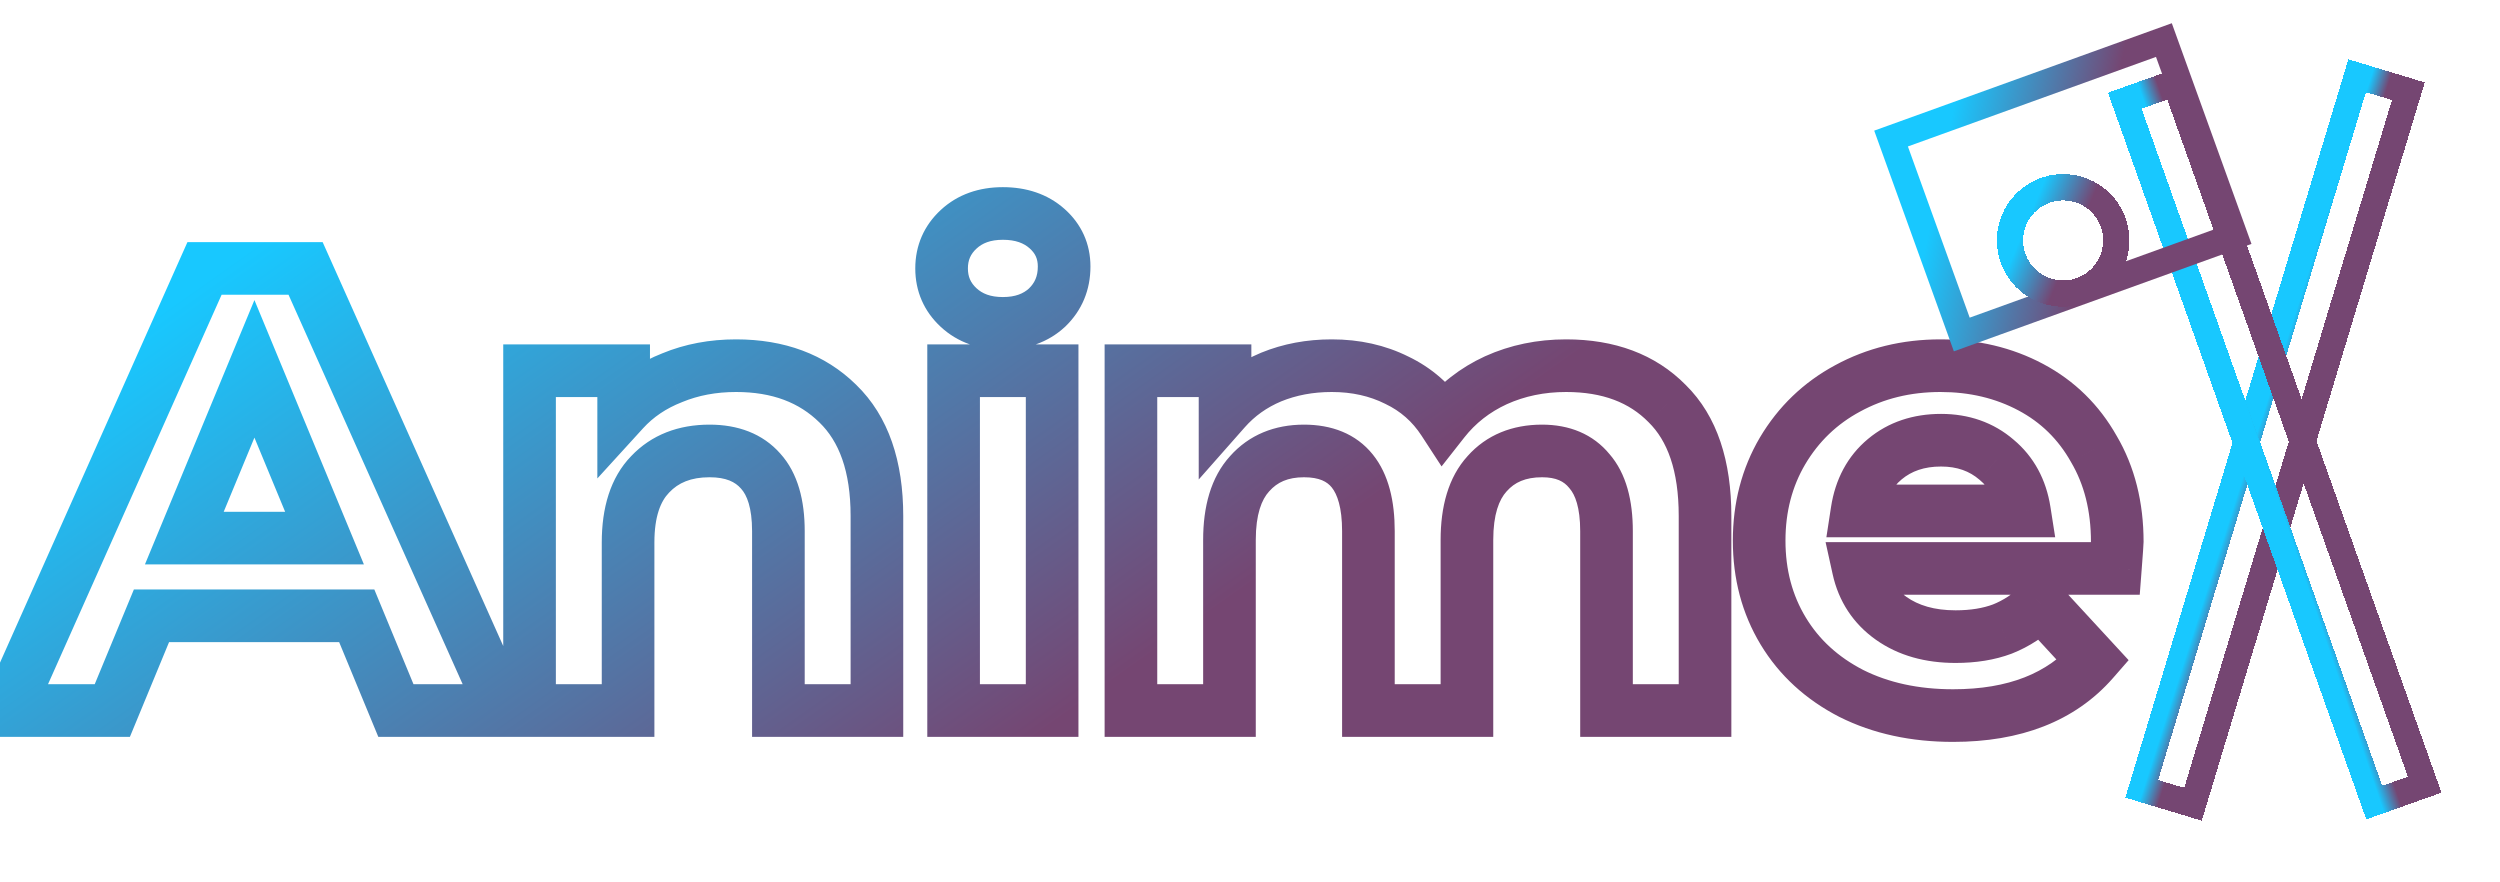<svg width="190" height="67" viewBox="0 0 190 67" fill="none" xmlns="http://www.w3.org/2000/svg">
<path d="M27.112 46.8L28.96 46.036L28.449 44.8H27.112V46.8ZM11.512 46.8V44.8H10.175L9.664 46.036L11.512 46.8ZM8.536 54V56H9.873L10.384 54.764L8.536 54ZM0.568 54L-1.259 53.186L-2.513 56H0.568V54ZM15.544 20.4V18.4H14.246L13.717 19.586L15.544 20.4ZM23.224 20.4L25.05 19.584L24.52 18.4H23.224V20.4ZM38.248 54V56H41.333L40.074 53.184L38.248 54ZM30.088 54L28.24 54.764L28.751 56H30.088V54ZM24.664 40.896V42.896H27.657L26.512 40.131L24.664 40.896ZM19.336 28.032L21.184 27.267L19.336 22.805L17.488 27.267L19.336 28.032ZM14.008 40.896L12.16 40.131L11.015 42.896H14.008V40.896ZM27.112 44.8H11.512V48.8H27.112V44.8ZM9.664 46.036L6.688 53.236L10.384 54.764L13.36 47.564L9.664 46.036ZM8.536 52H0.568V56H8.536V52ZM2.395 54.814L17.371 21.214L13.717 19.586L-1.259 53.186L2.395 54.814ZM15.544 22.4H23.224V18.4H15.544V22.4ZM21.398 21.216L36.422 54.816L40.074 53.184L25.05 19.584L21.398 21.216ZM38.248 52H30.088V56H38.248V52ZM31.936 53.236L28.96 46.036L25.264 47.564L28.24 54.764L31.936 53.236ZM26.512 40.131L21.184 27.267L17.488 28.797L22.816 41.661L26.512 40.131ZM17.488 27.267L12.16 40.131L15.856 41.661L21.184 28.797L17.488 27.267ZM14.008 42.896H24.664V38.896H14.008V42.896ZM63.67 30.672L62.267 32.098L62.273 32.103L62.279 32.109L63.67 30.672ZM66.646 54V56H68.646V54H66.646ZM59.158 54H57.158V56H59.158V54ZM57.814 35.808L56.309 37.125L56.319 37.137L56.33 37.149L57.814 35.808ZM49.414 36.048L50.848 37.442L50.858 37.432L50.867 37.422L49.414 36.048ZM47.734 54V56H49.734V54H47.734ZM40.246 54H38.246V56H40.246V54ZM40.246 28.176V26.176H38.246V28.176H40.246ZM47.398 28.176H49.398V26.176H47.398V28.176ZM47.398 31.2H45.398V36.362L48.876 32.547L47.398 31.2ZM51.094 28.704L51.823 30.567L51.84 30.56L51.858 30.552L51.094 28.704ZM55.942 29.792C58.713 29.792 60.752 30.608 62.267 32.098L65.073 29.246C62.684 26.896 59.571 25.792 55.942 25.792V29.792ZM62.279 32.109C63.748 33.53 64.646 35.777 64.646 39.216H68.646C68.646 35.103 67.56 31.654 65.061 29.235L62.279 32.109ZM64.646 39.216V54H68.646V39.216H64.646ZM66.646 52H59.158V56H66.646V52ZM61.158 54V40.368H57.158V54H61.158ZM61.158 40.368C61.158 38.079 60.664 35.98 59.298 34.467L56.33 37.149C56.756 37.62 57.158 38.561 57.158 40.368H61.158ZM59.319 34.491C57.953 32.929 56.045 32.272 53.926 32.272V36.272C55.199 36.272 55.883 36.639 56.309 37.125L59.319 34.491ZM53.926 32.272C51.583 32.272 49.52 33.026 47.961 34.674L50.867 37.422C51.548 36.702 52.493 36.272 53.926 36.272V32.272ZM47.98 34.654C46.365 36.315 45.734 38.634 45.734 41.232H49.734C49.734 39.222 50.223 38.085 50.848 37.442L47.98 34.654ZM45.734 41.232V54H49.734V41.232H45.734ZM47.734 52H40.246V56H47.734V52ZM42.246 54V28.176H38.246V54H42.246ZM40.246 30.176H47.398V26.176H40.246V30.176ZM45.398 28.176V31.2H49.398V28.176H45.398ZM48.876 32.547C49.646 31.703 50.615 31.039 51.823 30.567L50.365 26.841C48.629 27.521 47.134 28.521 45.92 29.852L48.876 32.547ZM51.858 30.552C53.063 30.055 54.416 29.792 55.942 29.792V25.792C53.948 25.792 52.069 26.137 50.331 26.855L51.858 30.552ZM72.474 28.176V26.176H70.474V28.176H72.474ZM79.962 28.176H81.962V26.176H79.962V28.176ZM79.962 54V56H81.962V54H79.962ZM72.474 54H70.474V56H72.474V54ZM72.858 23.376L71.499 24.843V24.843L72.858 23.376ZM72.858 17.424L74.216 18.892V18.892L72.858 17.424ZM79.578 17.376L78.249 18.871V18.871L79.578 17.376ZM79.578 23.376L80.936 24.843L80.951 24.83L80.965 24.817L79.578 23.376ZM72.474 30.176H79.962V26.176H72.474V30.176ZM77.962 28.176V54H81.962V28.176H77.962ZM79.962 52H72.474V56H79.962V52ZM74.474 54V28.176H70.474V54H74.474ZM76.218 22.576C75.255 22.576 74.649 22.309 74.216 21.909L71.499 24.843C72.794 26.043 74.428 26.576 76.218 26.576V22.576ZM74.216 21.909C73.764 21.489 73.561 21.03 73.561 20.4H69.561C69.561 22.138 70.223 23.663 71.499 24.843L74.216 21.909ZM73.561 20.4C73.561 19.77 73.764 19.311 74.216 18.892L71.499 15.957C70.223 17.137 69.561 18.662 69.561 20.4H73.561ZM74.216 18.892C74.649 18.491 75.255 18.224 76.218 18.224V14.224C74.428 14.224 72.794 14.757 71.499 15.957L74.216 18.892ZM76.218 18.224C77.202 18.224 77.818 18.488 78.249 18.871L80.906 15.881C79.609 14.728 77.985 14.224 76.218 14.224V18.224ZM78.249 18.871C78.688 19.261 78.874 19.677 78.874 20.256H82.874C82.874 18.53 82.195 17.027 80.906 15.881L78.249 18.871ZM78.874 20.256C78.874 20.985 78.645 21.497 78.19 21.935L80.965 24.817C82.238 23.591 82.874 22.023 82.874 20.256H78.874ZM78.219 21.909C77.786 22.309 77.18 22.576 76.218 22.576V26.576C78.007 26.576 79.641 26.043 80.936 24.843L78.219 21.909ZM126.703 30.672L125.277 32.074L125.289 32.086L125.301 32.098L126.703 30.672ZM129.583 54V56H131.583V54H129.583ZM122.095 54H120.095V56H122.095V54ZM120.799 35.808L119.247 37.069L119.268 37.096L119.291 37.122L120.799 35.808ZM113.023 36L114.499 37.349L114.509 37.339L114.518 37.329L113.023 36ZM111.487 54V56H113.487V54H111.487ZM103.999 54H101.999V56H103.999V54ZM94.975 36L96.451 37.349L96.46 37.339L96.47 37.329L94.975 36ZM93.439 54V56H95.439V54H93.439ZM85.951 54H83.951V56H85.951V54ZM85.951 28.176V26.176H83.951V28.176H85.951ZM93.103 28.176H95.103V26.176H93.103V28.176ZM93.103 31.152H91.103V36.441L94.603 32.475L93.103 31.152ZM96.607 28.656L95.85 26.805L95.842 26.808L95.835 26.811L96.607 28.656ZM106.159 28.896L105.265 30.685L105.28 30.693L105.296 30.7L106.159 28.896ZM109.711 32.016L108.035 33.107L109.559 35.447L111.284 33.252L109.711 32.016ZM113.695 28.896L112.873 27.073L112.866 27.076L112.859 27.079L113.695 28.896ZM119.023 29.792C121.834 29.792 123.839 30.612 125.277 32.074L128.129 29.27C125.791 26.892 122.676 25.792 119.023 25.792V29.792ZM125.301 32.098C126.703 33.477 127.583 35.719 127.583 39.216H131.583C131.583 35.097 130.543 31.643 128.105 29.246L125.301 32.098ZM127.583 39.216V54H131.583V39.216H127.583ZM129.583 52H122.095V56H129.583V52ZM124.095 54V40.368H120.095V54H124.095ZM124.095 40.368C124.095 38.094 123.624 36.006 122.307 34.494L119.291 37.122C119.702 37.594 120.095 38.546 120.095 40.368H124.095ZM122.351 34.547C121.066 32.966 119.243 32.272 117.199 32.272V36.272C118.291 36.272 118.868 36.602 119.247 37.069L122.351 34.547ZM117.199 32.272C114.958 32.272 112.988 33.029 111.528 34.671L114.518 37.329C115.106 36.666 115.92 36.272 117.199 36.272V32.272ZM111.547 34.651C110.056 36.281 109.487 38.534 109.487 41.04H113.487C113.487 39.066 113.942 37.959 114.499 37.349L111.547 34.651ZM109.487 41.04V54H113.487V41.04H109.487ZM111.487 52H103.999V56H111.487V52ZM105.999 54V40.368H101.999V54H105.999ZM105.999 40.368C105.999 38.121 105.556 36.065 104.334 34.544C103.045 32.938 101.174 32.272 99.103 32.272V36.272C100.296 36.272 100.873 36.622 101.216 37.048C101.626 37.559 101.999 38.551 101.999 40.368H105.999ZM99.103 32.272C96.881 32.272 94.932 33.038 93.48 34.671L96.47 37.329C97.066 36.658 97.869 36.272 99.103 36.272V32.272ZM93.499 34.651C92.008 36.281 91.439 38.534 91.439 41.04H95.439C95.439 39.066 95.894 37.959 96.451 37.349L93.499 34.651ZM91.439 41.04V54H95.439V41.04H91.439ZM93.439 52H85.951V56H93.439V52ZM87.951 54V28.176H83.951V54H87.951ZM85.951 30.176H93.103V26.176H85.951V30.176ZM91.103 28.176V31.152H95.103V28.176H91.103ZM94.603 32.475C95.357 31.62 96.274 30.964 97.379 30.501L95.835 26.811C94.188 27.5 92.769 28.508 91.603 29.829L94.603 32.475ZM97.364 30.507C98.51 30.038 99.786 29.792 101.215 29.792V25.792C99.316 25.792 97.52 26.122 95.85 26.805L97.364 30.507ZM101.215 29.792C102.763 29.792 104.099 30.102 105.265 30.685L107.053 27.107C105.275 26.218 103.315 25.792 101.215 25.792V29.792ZM105.296 30.7C106.435 31.245 107.338 32.037 108.035 33.107L111.387 30.925C110.292 29.243 108.827 27.955 107.022 27.092L105.296 30.7ZM111.284 33.252C112.138 32.165 113.21 31.321 114.531 30.713L112.859 27.079C110.98 27.943 109.396 29.179 108.138 30.78L111.284 33.252ZM114.517 30.719C115.872 30.108 117.366 29.792 119.023 29.792V25.792C116.84 25.792 114.782 26.212 112.873 27.073L114.517 30.719ZM160.768 43.2V45.2H162.62L162.762 43.353L160.768 43.2ZM141.232 43.2V41.2H138.744L139.279 43.63L141.232 43.2ZM143.728 46.992L144.883 45.359L143.728 46.992ZM152.176 47.808L152.878 49.681L152.894 49.675L152.909 49.669L152.176 47.808ZM155.104 45.888L156.574 44.532L155.188 43.029L153.716 44.448L155.104 45.888ZM159.088 50.208L160.594 51.524L161.775 50.172L160.558 48.852L159.088 50.208ZM140.704 52.704L139.789 54.483L139.799 54.488L139.81 54.493L140.704 52.704ZM135.52 47.952L133.807 48.985L135.52 47.952ZM135.472 34.272L133.752 33.251L133.747 33.259L135.472 34.272ZM140.416 29.52L141.364 31.281L141.374 31.276L140.416 29.52ZM154.336 29.424L155.274 27.658L154.336 29.424ZM159.136 34.128L157.393 35.108L157.402 35.125L157.411 35.141L159.136 34.128ZM143.248 34.896L141.968 33.36L143.248 34.896ZM141.136 38.832L139.159 38.528L138.805 40.832H141.136V38.832ZM153.856 38.832V40.832H156.194L155.832 38.522L153.856 38.832ZM151.744 34.944L150.439 36.459L150.451 36.47L150.464 36.48L151.744 34.944ZM158.912 41.184C158.912 41.131 158.914 41.12 158.907 41.239C158.901 41.327 158.893 41.452 158.881 41.617C158.857 41.948 158.822 42.424 158.774 43.047L162.762 43.353C162.852 42.179 162.912 41.381 162.912 41.184H158.912ZM160.768 41.2H141.232V45.2H160.768V41.2ZM139.279 43.63C139.735 45.706 140.846 47.403 142.573 48.625L144.883 45.359C143.986 44.725 143.433 43.894 143.185 42.77L139.279 43.63ZM142.573 48.625C144.29 49.839 146.349 50.384 148.624 50.384V46.384C146.995 46.384 145.79 46.001 144.883 45.359L142.573 48.625ZM148.624 50.384C150.155 50.384 151.585 50.166 152.878 49.681L151.474 45.935C150.719 46.218 149.781 46.384 148.624 46.384V50.384ZM152.909 49.669C154.232 49.148 155.426 48.356 156.492 47.328L153.716 44.448C152.99 45.148 152.232 45.636 151.443 45.947L152.909 49.669ZM153.634 47.244L157.618 51.564L160.558 48.852L156.574 44.532L153.634 47.244ZM157.582 48.892C155.626 51.132 152.691 52.384 148.432 52.384V56.384C153.517 56.384 157.686 54.852 160.594 51.524L157.582 48.892ZM148.432 52.384C145.78 52.384 143.519 51.875 141.598 50.915L139.81 54.493C142.369 55.773 145.26 56.384 148.432 56.384V52.384ZM141.619 50.925C139.685 49.931 138.243 48.595 137.233 46.919L133.807 48.985C135.229 51.341 137.243 53.173 139.789 54.483L141.619 50.925ZM137.233 46.919C136.221 45.242 135.696 43.317 135.696 41.088H131.696C131.696 43.979 132.387 46.63 133.807 48.985L137.233 46.919ZM135.696 41.088C135.696 38.886 136.207 36.969 137.197 35.285L133.747 33.259C132.369 35.607 131.696 38.234 131.696 41.088H135.696ZM137.192 35.293C138.224 33.554 139.606 32.227 141.364 31.281L139.468 27.759C137.066 29.053 135.152 30.894 133.752 33.251L137.192 35.293ZM141.374 31.276C143.169 30.296 145.188 29.792 147.472 29.792V25.792C144.572 25.792 141.887 26.44 139.458 27.764L141.374 31.276ZM147.472 29.792C149.703 29.792 151.664 30.269 153.398 31.19L155.274 27.658C152.912 26.403 150.297 25.792 147.472 25.792V29.792ZM153.398 31.19C155.103 32.096 156.426 33.389 157.393 35.108L160.879 33.148C159.542 30.771 157.665 28.928 155.274 27.658L153.398 31.19ZM157.411 35.141C158.39 36.806 158.912 38.798 158.912 41.184H162.912C162.912 38.194 162.251 35.482 160.861 33.115L157.411 35.141ZM147.52 31.456C145.421 31.456 143.526 32.061 141.968 33.36L144.528 36.432C145.274 35.811 146.227 35.456 147.52 35.456V31.456ZM141.968 33.36C140.395 34.67 139.48 36.445 139.159 38.528L143.113 39.136C143.304 37.891 143.797 37.041 144.528 36.432L141.968 33.36ZM141.136 40.832H153.856V36.832H141.136V40.832ZM155.832 38.522C155.509 36.463 154.588 34.711 153.024 33.408L150.464 36.48C151.204 37.097 151.691 37.937 151.88 39.142L155.832 38.522ZM153.049 33.428C151.499 32.093 149.614 31.456 147.52 31.456V35.456C148.754 35.456 149.685 35.81 150.439 36.459L153.049 33.428Z" fill="url(#paint0_linear_133_246)"/>
<g filter="url(#filter0_d_133_246)">
<rect x="179.142" y="1.754" width="4.068" height="56.615" transform="rotate(16.806 179.142 1.754)" stroke="url(#paint1_linear_133_246)" stroke-width="2" shape-rendering="crispEdges"/>
</g>
<g filter="url(#filter1_d_133_246)">
<path d="M162.424 3.318L161.482 3.653L161.817 4.595L180.109 56.055L180.444 56.998L181.387 56.663L183.335 55.97L184.277 55.635L183.942 54.693L165.65 3.232L165.315 2.29L164.372 2.625L162.424 3.318Z" stroke="url(#paint2_linear_133_246)" stroke-width="2" shape-rendering="crispEdges"/>
</g>
<rect x="143.72" y="10.53" width="22.046" height="15.832" transform="rotate(-19.848 143.72 10.53)" stroke="url(#paint3_linear_133_246)" stroke-width="2"/>
<g filter="url(#filter2_d_133_246)">
<circle cx="156.799" cy="14.271" r="4.041" stroke="url(#paint4_linear_133_246)" stroke-width="2" shape-rendering="crispEdges"/>
</g>
<defs>
<filter id="filter0_d_133_246" x="157.526" y="0.507" width="30.756" height="65.866" filterUnits="userSpaceOnUse" color-interpolation-filters="sRGB">
<feFlood flood-opacity="0" result="BackgroundImageFix"/>
<feColorMatrix in="SourceAlpha" type="matrix" values="0 0 0 0 0 0 0 0 0 0 0 0 0 0 0 0 0 0 127 0" result="hardAlpha"/>
<feOffset dy="4"/>
<feGaussianBlur stdDeviation="2"/>
<feComposite in2="hardAlpha" operator="out"/>
<feColorMatrix type="matrix" values="0 0 0 0 0 0 0 0 0 0 0 0 0 0 0 0 0 0 0.25 0"/>
<feBlend mode="normal" in2="BackgroundImageFix" result="effect1_dropShadow_133_246"/>
<feBlend mode="normal" in="SourceGraphic" in2="effect1_dropShadow_133_246" result="shape"/>
</filter>
<filter id="filter1_d_133_246" x="156.205" y="1.013" width="33.35" height="65.262" filterUnits="userSpaceOnUse" color-interpolation-filters="sRGB">
<feFlood flood-opacity="0" result="BackgroundImageFix"/>
<feColorMatrix in="SourceAlpha" type="matrix" values="0 0 0 0 0 0 0 0 0 0 0 0 0 0 0 0 0 0 127 0" result="hardAlpha"/>
<feOffset dy="4"/>
<feGaussianBlur stdDeviation="2"/>
<feComposite in2="hardAlpha" operator="out"/>
<feColorMatrix type="matrix" values="0 0 0 0 0 0 0 0 0 0 0 0 0 0 0 0 0 0 0.25 0"/>
<feBlend mode="normal" in2="BackgroundImageFix" result="effect1_dropShadow_133_246"/>
<feBlend mode="normal" in="SourceGraphic" in2="effect1_dropShadow_133_246" result="shape"/>
</filter>
<filter id="filter2_d_133_246" x="147.758" y="9.23" width="18.082" height="18.082" filterUnits="userSpaceOnUse" color-interpolation-filters="sRGB">
<feFlood flood-opacity="0" result="BackgroundImageFix"/>
<feColorMatrix in="SourceAlpha" type="matrix" values="0 0 0 0 0 0 0 0 0 0 0 0 0 0 0 0 0 0 127 0" result="hardAlpha"/>
<feOffset dy="4"/>
<feGaussianBlur stdDeviation="2"/>
<feComposite in2="hardAlpha" operator="out"/>
<feColorMatrix type="matrix" values="0 0 0 0 0 0 0 0 0 0 0 0 0 0 0 0 0 0 0.25 0"/>
<feBlend mode="normal" in2="BackgroundImageFix" result="effect1_dropShadow_133_246"/>
<feBlend mode="normal" in="SourceGraphic" in2="effect1_dropShadow_133_246" result="shape"/>
</filter>
<linearGradient id="paint0_linear_133_246" x1="6.515" y1="27.706" x2="43.952" y2="80.618" gradientUnits="userSpaceOnUse">
<stop stop-color="#18C8FF"/>
<stop offset="1" stop-color="#754672"/>
</linearGradient>
<linearGradient id="paint1_linear_133_246" x1="179.881" y1="19.733" x2="181.313" y2="19.756" gradientUnits="userSpaceOnUse">
<stop stop-color="#18C8FF"/>
<stop offset="1" stop-color="#754672"/>
</linearGradient>
<linearGradient id="paint2_linear_133_246" x1="168.43" y1="20.003" x2="169.787" y2="19.545" gradientUnits="userSpaceOnUse">
<stop stop-color="#18C8FF"/>
<stop offset="1" stop-color="#754672"/>
</linearGradient>
<linearGradient id="paint3_linear_133_246" x1="145.682" y1="15.369" x2="155.83" y2="21.528" gradientUnits="userSpaceOnUse">
<stop stop-color="#18C8FF"/>
<stop offset="1" stop-color="#754672"/>
</linearGradient>
<linearGradient id="paint4_linear_133_246" x1="153.965" y1="13.094" x2="157.549" y2="14.595" gradientUnits="userSpaceOnUse">
<stop stop-color="#18C8FF"/>
<stop offset="1" stop-color="#754672"/>
</linearGradient>
</defs>
</svg>
